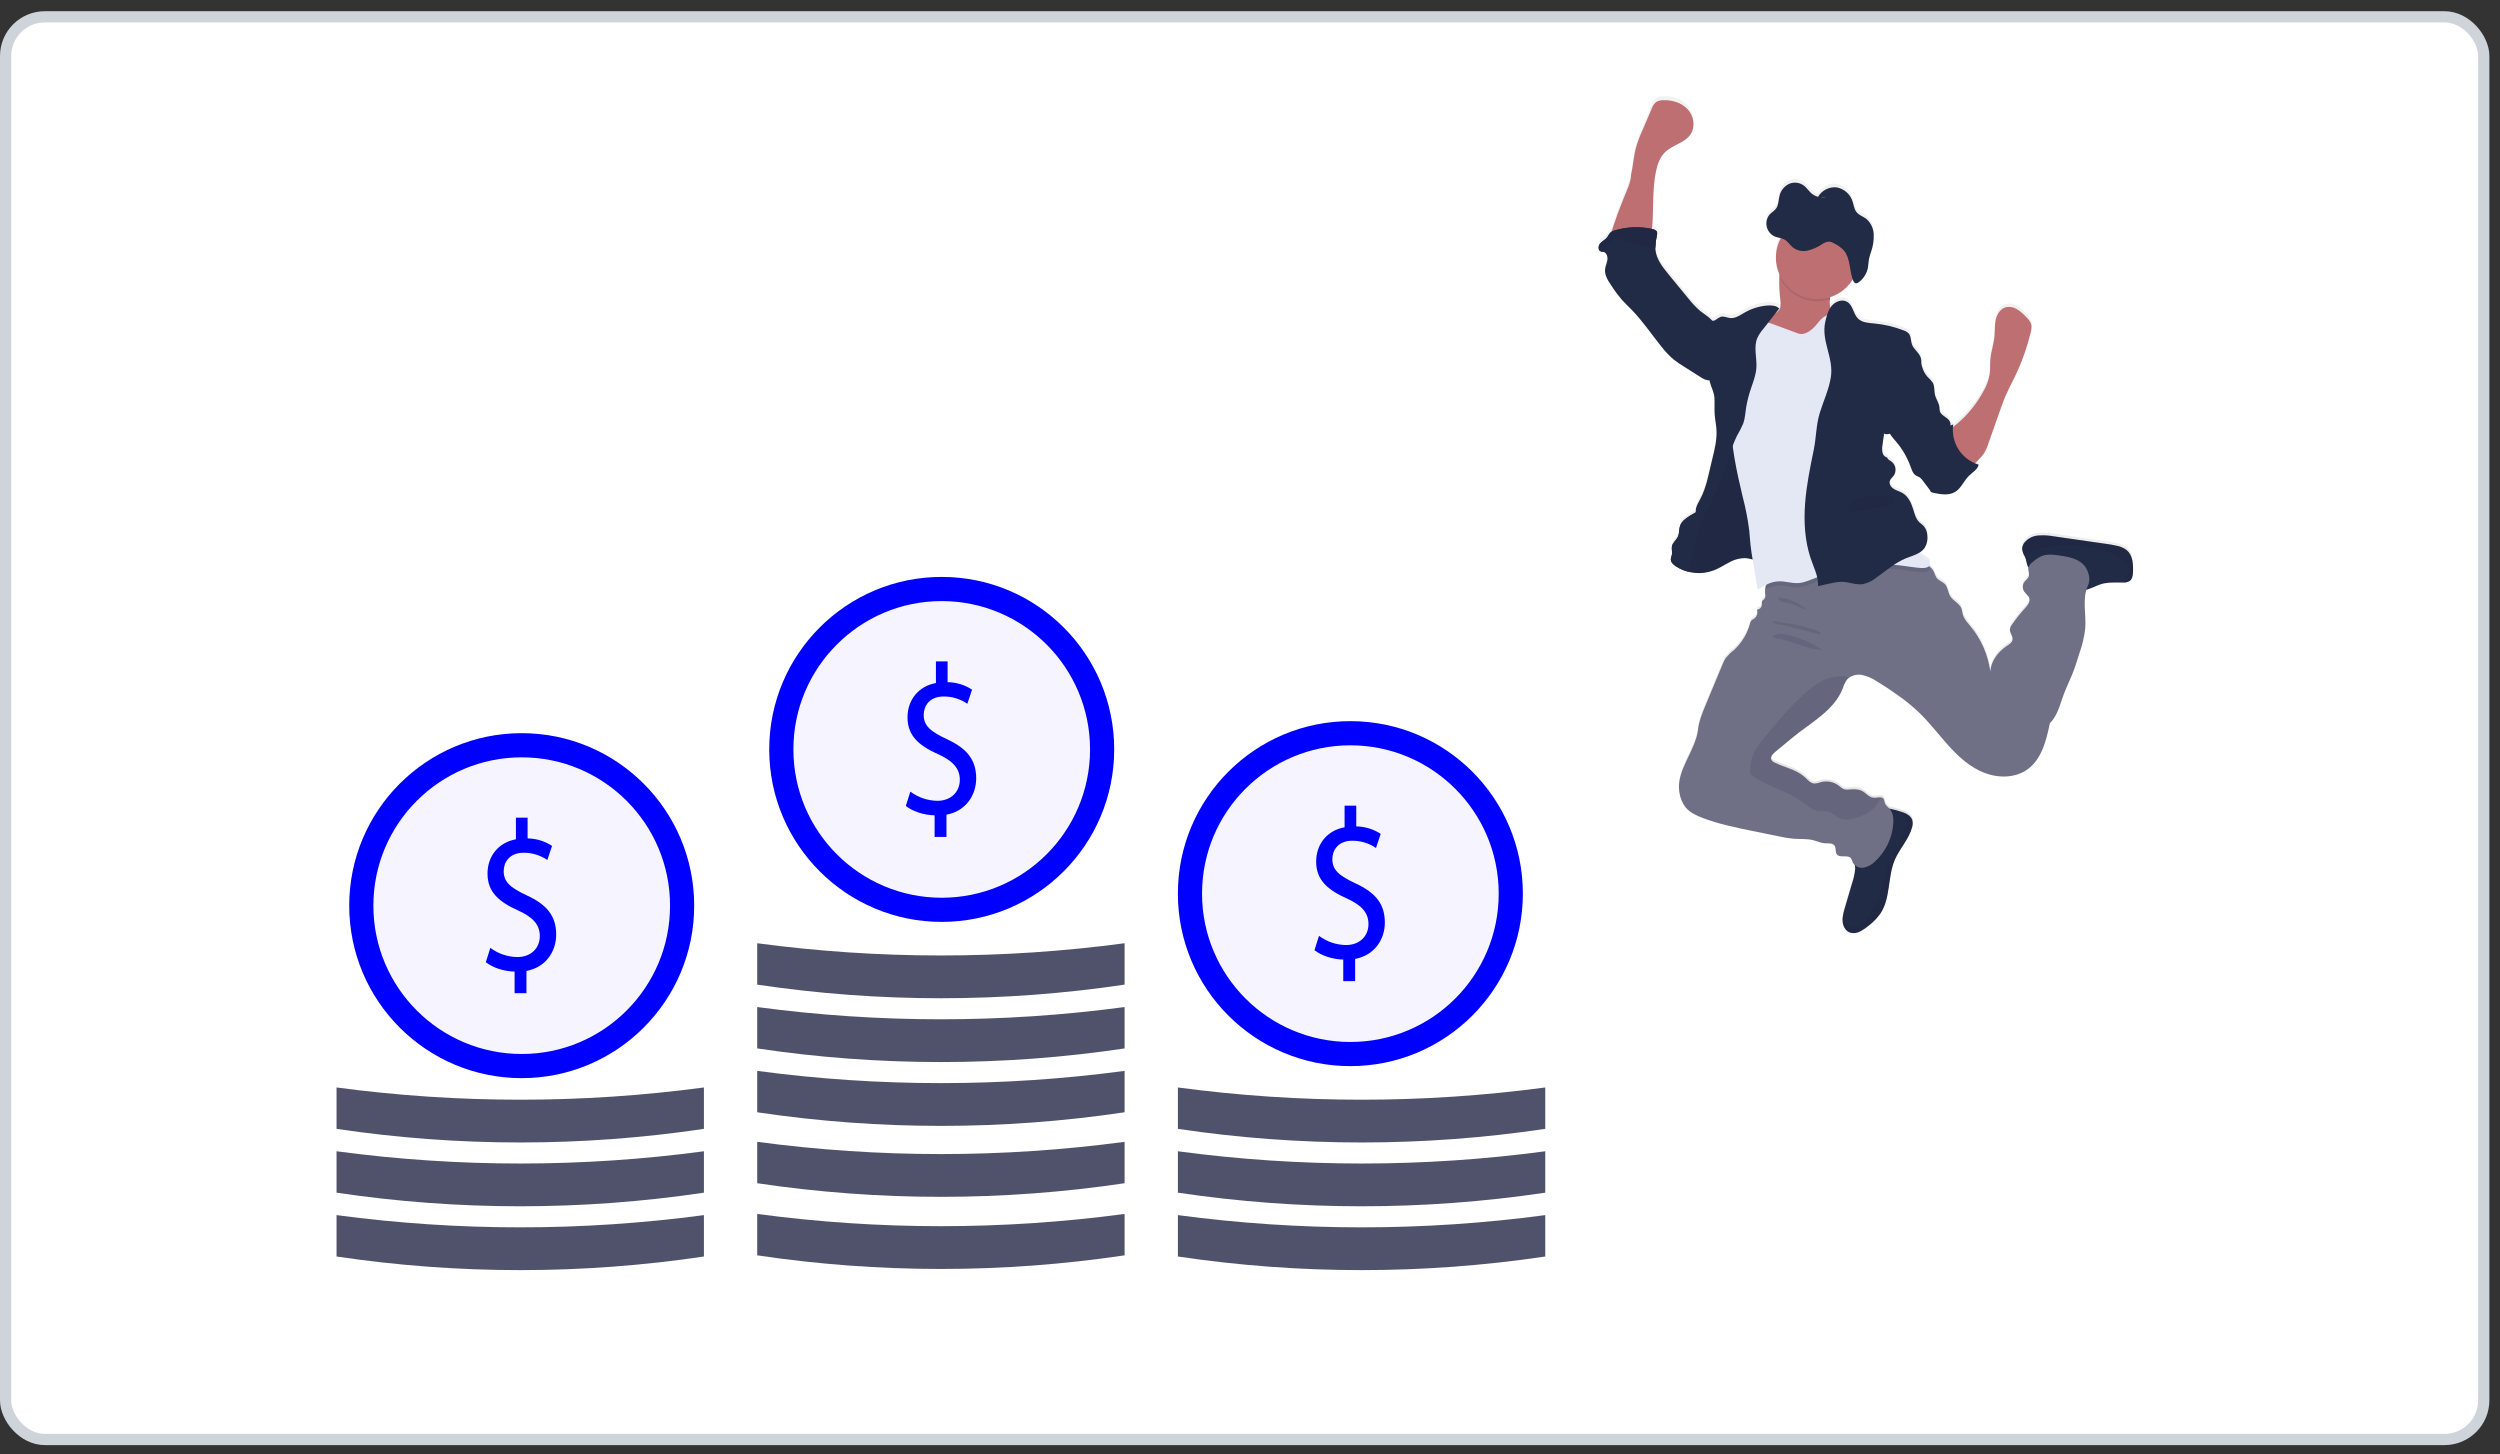 <svg width="208" height="121" viewBox="0 0 208 121" fill="none" xmlns="http://www.w3.org/2000/svg">
<rect x="0" y="0" width="208" height="121" fill="#333333" stroke="none"/>
<rect x="0.466" y="1.399" width="206.184" height="118.367" rx="3.265" fill="white"/>
<rect x="0.466" y="1.399" width="206.184" height="118.367" rx="3.265" fill="white"/>
<rect x="0.466" y="1.399" width="206.184" height="118.367" rx="3.265" stroke="#CED4DA" stroke-width="0.933"/>
<path d="M112.35 88.701C120.276 88.701 126.701 82.276 126.701 74.35C126.701 66.425 120.276 60 112.35 60C104.425 60 98 66.425 98 74.35C98 82.276 104.425 88.701 112.35 88.701Z" fill="#F6F5FF"/>
<path fill-rule="evenodd" clip-rule="evenodd" d="M126.701 74.35C126.701 82.276 120.276 88.701 112.35 88.701C104.425 88.701 98 82.276 98 74.35C98 66.425 104.425 60 112.35 60C120.276 60 126.701 66.425 126.701 74.35ZM124.692 74.351C124.692 81.167 119.167 86.692 112.351 86.692C105.535 86.692 100.01 81.167 100.01 74.351C100.01 67.535 105.535 62.01 112.351 62.01C119.167 62.01 124.692 67.535 124.692 74.351Z" fill="#0000FF"/>
<path d="M111.759 81.632V79.836C110.851 79.818 109.912 79.498 109.364 79.054L109.74 77.862C110.391 78.35 111.181 78.618 111.994 78.627C113.106 78.627 113.857 77.898 113.857 76.884C113.857 75.906 113.247 75.301 112.088 74.767C110.491 74.056 109.505 73.238 109.505 71.691C109.505 70.215 110.429 69.094 111.869 68.828V67.031H112.84V68.756C113.563 68.766 114.269 68.982 114.875 69.379L114.483 70.553C113.903 70.155 113.215 69.944 112.511 69.948C111.306 69.948 110.851 70.766 110.851 71.477C110.851 72.402 111.431 72.865 112.793 73.505C114.405 74.252 115.219 75.177 115.219 76.759C115.219 78.164 114.358 79.481 112.746 79.783V81.632H111.759Z" fill="#0000FF"/>
<path d="M176.953 45.547C176.707 45.358 176.417 45.231 176.111 45.178C175.788 45.103 175.458 45.057 175.13 45.005L170.878 44.392C170.449 44.312 170.012 44.289 169.576 44.323C169.358 44.341 169.146 44.402 168.951 44.503C168.757 44.603 168.584 44.742 168.444 44.91C168.317 45.066 168.247 45.261 168.247 45.462C168.27 45.665 168.336 45.86 168.44 46.036C168.481 46.118 168.516 46.203 168.545 46.29C168.586 46.485 168.637 46.678 168.697 46.868C168.716 46.909 168.741 46.948 168.77 46.982C168.771 46.992 168.771 47.002 168.77 47.011C168.723 47.25 168.874 47.498 168.806 47.728C168.748 47.925 168.556 48.044 168.435 48.208C168.354 48.325 168.31 48.462 168.307 48.603C168.304 48.745 168.342 48.884 168.418 49.004C168.547 49.205 168.782 49.341 168.849 49.571C168.937 49.873 168.699 50.165 168.487 50.398C168.096 50.827 167.735 51.282 167.406 51.76C167.313 51.878 167.254 52.018 167.233 52.166C167.214 52.467 167.502 52.731 167.452 53.029C167.413 53.264 167.183 53.408 166.984 53.547C166.251 54.031 165.662 54.808 165.603 55.687C165.415 54.289 164.835 52.972 163.931 51.888C163.684 51.591 163.413 51.292 163.311 50.916C163.273 50.766 163.267 50.605 163.215 50.46C163.042 50.002 162.493 49.805 162.253 49.384C162.08 49.087 162.08 48.705 161.866 48.445C161.652 48.184 161.315 48.125 161.13 47.873C161.038 47.702 160.96 47.525 160.896 47.341C160.818 47.192 160.709 47.061 160.576 46.958C160.551 46.938 160.524 46.919 160.497 46.901C160.525 46.875 160.548 46.844 160.564 46.809C160.58 46.774 160.588 46.736 160.588 46.697C160.588 46.495 160.388 46.362 160.214 46.262C159.989 46.134 159.77 45.996 159.556 45.853C159.789 45.744 159.992 45.578 160.144 45.371C160.336 45.062 160.415 44.696 160.369 44.335C160.357 44.044 160.248 43.765 160.06 43.542C159.951 43.426 159.815 43.344 159.701 43.235C159.405 42.946 159.305 42.52 159.183 42.126C159.02 41.608 158.766 41.064 158.293 40.79C158.065 40.657 157.799 40.594 157.577 40.455C157.354 40.315 157.167 40.051 157.245 39.797C157.297 39.624 157.457 39.505 157.566 39.358C157.696 39.168 157.746 38.935 157.705 38.709C157.664 38.482 157.535 38.281 157.347 38.149C157.219 38.068 157.062 37.997 157.036 37.849C156.936 37.823 156.846 37.769 156.775 37.694C156.704 37.619 156.656 37.525 156.636 37.424C156.597 37.221 156.597 37.012 156.636 36.809C156.68 36.488 156.725 36.168 156.768 35.849C156.845 35.881 156.926 35.897 157.009 35.897C157.091 35.897 157.172 35.881 157.249 35.849C157.398 36.092 157.572 36.319 157.767 36.526C158.292 37.147 158.702 37.858 158.975 38.624C159.074 38.901 159.174 39.21 159.43 39.356C159.518 39.406 159.618 39.432 159.704 39.486C159.811 39.56 159.902 39.654 159.973 39.762C160.181 40.037 160.388 40.31 160.593 40.584L160.604 40.626C160.609 40.65 160.619 40.673 160.631 40.695C160.67 40.738 160.723 40.765 160.78 40.771C161.415 40.917 162.129 41.052 162.679 40.705C163.177 40.394 163.394 39.779 163.816 39.368C164.114 39.077 164.538 38.85 164.622 38.439C164.521 38.408 164.422 38.372 164.325 38.331C164.411 38.244 164.498 38.144 164.615 38.03C164.786 37.863 164.94 37.68 165.075 37.483C165.22 37.24 165.336 36.98 165.42 36.709C165.753 35.761 166.086 34.811 166.421 33.862C166.58 33.413 166.739 32.96 166.94 32.523C167.147 32.05 167.392 31.596 167.618 31.131C168.202 29.923 168.652 28.655 168.962 27.35C169.016 27.172 169.035 26.984 169.015 26.799C168.967 26.5 168.741 26.265 168.525 26.053C168.308 25.818 168.06 25.613 167.789 25.443C167.653 25.359 167.501 25.302 167.343 25.276C167.185 25.251 167.023 25.257 166.867 25.295C166.425 25.424 166.147 25.877 166.045 26.331C165.943 26.785 165.981 27.253 165.938 27.712C165.876 28.377 165.648 29.02 165.593 29.686C165.563 30.071 165.593 30.461 165.546 30.846C165.461 31.351 165.285 31.835 165.028 32.276C164.468 33.329 163.71 34.264 162.795 35.029C162.69 35.117 162.581 35.202 162.477 35.297C162.477 35.222 162.489 35.146 162.5 35.072C162.425 35.092 162.351 35.118 162.281 35.15C162.289 35.063 162.28 34.974 162.255 34.891C162.116 34.478 161.502 34.373 161.391 33.953C161.373 33.849 161.363 33.744 161.362 33.639C161.326 33.271 161.075 32.96 160.989 32.603C160.909 32.273 160.97 31.912 160.816 31.606C160.685 31.415 160.531 31.241 160.357 31.088C160.149 30.851 160 30.569 159.92 30.265C159.898 30.18 159.877 30.092 159.853 30.007C159.879 29.816 159.857 29.621 159.79 29.439C159.633 29.049 159.227 28.799 159.081 28.403C158.967 28.096 159.017 27.712 158.801 27.474C158.686 27.36 158.546 27.276 158.392 27.227C157.601 26.919 156.772 26.723 155.928 26.645C155.454 26.602 154.933 26.578 154.594 26.244C154.199 25.858 154.18 25.162 153.717 24.863C153.31 24.599 152.733 24.794 152.417 25.165C152.369 25.22 152.326 25.277 152.286 25.338C152.228 25.107 152.216 24.866 152.249 24.63C152.249 24.571 152.261 24.511 152.267 24.457C153.046 24.202 153.71 23.678 154.139 22.979C154.139 22.979 154.139 22.979 154.139 22.989L154.159 23.043C154.209 23.169 154.289 23.29 154.406 23.304C154.484 23.303 154.56 23.275 154.62 23.226C154.724 23.154 154.821 23.07 154.907 22.977C154.951 22.929 154.992 22.879 155.031 22.827C155.111 22.719 155.179 22.604 155.235 22.482C155.321 22.299 155.379 22.104 155.408 21.903C155.439 21.703 155.442 21.497 155.477 21.297C155.509 21.142 155.551 20.989 155.603 20.84C155.62 20.789 155.637 20.739 155.653 20.689C155.668 20.639 155.691 20.572 155.708 20.517C155.816 20.161 155.874 19.793 155.881 19.422C155.881 19.36 155.881 19.297 155.881 19.235C155.875 18.993 155.82 18.755 155.72 18.534C155.621 18.313 155.478 18.114 155.301 17.949C155.004 17.705 154.61 17.603 154.392 17.274C154.251 17.053 154.22 16.768 154.137 16.509C154.047 16.199 153.873 15.92 153.633 15.704C153.393 15.488 153.097 15.344 152.779 15.288C152.397 15.246 152.013 15.351 151.705 15.583L151.681 15.602C151.51 15.733 151.365 15.895 151.253 16.079C151.025 16.016 150.816 15.897 150.645 15.733C150.472 15.573 150.339 15.371 150.165 15.215C150.002 15.066 149.802 14.963 149.586 14.918C149.369 14.872 149.145 14.885 148.936 14.956C148.72 15.043 148.528 15.179 148.375 15.354C148.222 15.529 148.113 15.738 148.057 15.963C147.962 16.319 147.979 16.728 147.78 17.025C147.627 17.256 147.374 17.37 147.198 17.581C147.089 17.714 147.014 17.873 146.981 18.042C146.96 18.137 146.95 18.233 146.951 18.33C146.951 18.374 146.951 18.417 146.962 18.458C146.962 18.458 146.962 18.472 146.962 18.479C146.968 18.526 146.978 18.573 146.991 18.619C147.04 18.794 147.128 18.956 147.248 19.092C147.362 19.223 147.505 19.325 147.665 19.392C147.73 19.418 147.797 19.439 147.865 19.456L148.07 19.503L148.143 19.52C147.895 19.986 147.757 20.502 147.741 21.029C147.724 21.557 147.828 22.081 148.046 22.561C148.046 22.61 148.034 22.658 148.029 22.706C148.001 23.386 148.031 24.067 148.119 24.742C148.143 25.01 148.157 25.305 147.993 25.517C147.918 25.601 147.834 25.676 147.742 25.74C147.836 25.619 147.931 25.5 148.027 25.381C147.784 25.136 147.399 25.105 147.053 25.129C146.385 25.179 145.736 25.377 145.154 25.709C144.767 25.932 144.37 26.227 143.928 26.175C143.667 26.146 143.41 26.003 143.156 26.072C143.013 26.13 142.88 26.209 142.76 26.307C142.666 26.374 142.552 26.41 142.436 26.407C142.165 26.074 141.745 25.847 141.42 25.576C141.051 25.247 140.713 24.885 140.41 24.494C139.851 23.818 139.293 23.141 138.744 22.459C138.281 21.886 137.806 21.266 137.725 20.532C137.717 20.459 137.713 20.386 137.713 20.313C137.724 19.964 137.768 19.617 137.844 19.277C137.865 19.195 137.865 19.109 137.844 19.026C137.792 18.854 137.594 18.79 137.423 18.752C137.445 18.619 137.461 18.482 137.469 18.353C137.566 16.868 137.461 15.359 137.775 13.905C137.894 13.345 138.089 12.779 138.492 12.373C139.122 11.736 140.177 11.582 140.661 10.827C141.065 10.199 140.904 9.309 140.396 8.755C139.889 8.201 139.106 7.975 138.362 8.002C138.153 7.995 137.947 8.05 137.77 8.161C137.604 8.308 137.48 8.496 137.411 8.707L136.67 10.508C136.455 10.977 136.274 11.46 136.128 11.955C135.92 12.711 135.874 13.509 135.71 14.272C135.71 14.86 135.332 15.592 135.124 16.132C134.893 16.74 134.643 17.341 134.434 17.961C134.382 18.116 134.2 18.577 134.088 18.997C134.046 19.022 134.006 19.051 133.971 19.085C133.881 19.201 133.799 19.322 133.726 19.449C133.568 19.657 133.313 19.767 133.14 19.968C132.968 20.168 132.931 20.536 133.171 20.636C133.22 20.652 133.27 20.663 133.322 20.669C133.353 20.671 133.384 20.676 133.415 20.684C133.674 20.757 133.776 21.083 133.738 21.352C133.7 21.622 133.565 21.87 133.543 22.14C133.496 22.616 133.776 23.06 134.045 23.461C134.324 23.895 134.632 24.31 134.967 24.703C135.211 24.975 135.485 25.221 135.73 25.483C136.665 26.443 137.407 27.566 138.246 28.609C138.548 29.002 138.892 29.362 139.27 29.683C139.518 29.876 139.777 30.054 140.046 30.216L141.489 31.131C141.653 31.251 141.838 31.339 142.035 31.389C142.099 31.397 142.164 31.397 142.229 31.389C142.237 31.432 142.244 31.473 142.254 31.517C142.367 31.969 142.614 32.38 142.641 32.841C142.669 33.302 142.627 33.773 142.66 34.24C142.691 34.67 142.786 35.103 142.81 35.526C142.859 36.341 142.659 37.146 142.465 37.944C142.173 39.111 141.997 40.303 141.429 41.361C141.27 41.653 141.084 41.95 141.084 42.283C141.084 42.323 141.084 42.364 141.094 42.404L140.835 42.551C140.759 42.594 140.683 42.637 140.614 42.682C140.286 42.896 139.935 43.133 139.801 43.502C139.692 43.801 139.742 44.143 139.611 44.433C139.604 44.446 139.597 44.459 139.59 44.471C139.452 44.741 139.177 44.941 139.115 45.236C139.068 45.462 139.158 45.703 139.115 45.927C139.115 45.927 139.115 45.927 139.115 45.936C139.076 46.048 139.045 46.164 139.022 46.281C139.02 46.319 139.023 46.358 139.032 46.395C139.065 46.526 139.137 46.643 139.239 46.732C139.302 46.791 139.369 46.845 139.441 46.892C139.515 46.941 139.591 46.986 139.669 47.027L139.714 47.051C139.78 47.086 139.846 47.118 139.913 47.15L139.958 47.169C140.035 47.203 140.115 47.234 140.194 47.262L140.25 47.279C140.312 47.3 140.376 47.319 140.44 47.334L140.483 47.348L140.522 47.357L140.695 47.393L140.759 47.405C140.835 47.418 140.913 47.428 140.992 47.436H141.061C141.12 47.436 141.177 47.445 141.234 47.447H141.315C141.375 47.447 141.434 47.447 141.488 47.447H141.55C141.631 47.447 141.712 47.434 141.793 47.424H141.819C141.892 47.414 141.964 47.402 142.037 47.386L142.092 47.374C142.159 47.358 142.227 47.343 142.294 47.322L142.33 47.312C142.412 47.288 142.493 47.262 142.572 47.231C142.847 47.118 143.114 46.986 143.37 46.835C143.543 46.74 143.715 46.644 143.888 46.556C144.016 46.491 144.148 46.433 144.282 46.383C144.608 46.243 144.964 46.184 145.318 46.21C145.493 46.234 145.666 46.269 145.836 46.316C145.836 46.334 145.836 46.353 145.836 46.373C145.976 47.201 146.115 48.03 146.252 48.859C146.478 48.696 146.717 48.553 146.967 48.429C146.92 48.554 146.89 48.685 146.875 48.818C146.865 48.92 146.865 49.024 146.875 49.127C146.891 49.291 146.926 49.472 146.827 49.602C146.767 49.681 146.654 49.726 146.622 49.816C146.598 49.908 146.592 50.003 146.604 50.097C146.597 50.205 146.552 50.306 146.476 50.383C146.401 50.459 146.301 50.506 146.193 50.515C146.243 50.654 146.244 50.806 146.197 50.946C146.149 51.085 146.056 51.205 145.933 51.285C145.86 51.32 145.793 51.364 145.732 51.417C145.673 51.493 145.634 51.582 145.617 51.677C145.388 52.532 144.919 53.304 144.264 53.9C144.019 54.093 143.795 54.312 143.596 54.553C143.473 54.739 143.372 54.939 143.294 55.148C142.834 56.274 142.366 57.401 141.892 58.528C141.629 59.158 141.374 59.799 141.291 60.477C141.084 62.339 139.426 63.917 139.737 65.765C139.8 66.226 139.986 66.662 140.275 67.027C140.621 67.443 141.139 67.682 141.657 67.875C142.988 68.393 144.392 68.676 145.791 68.961L147.988 69.412C148.419 69.511 148.856 69.58 149.296 69.619C149.827 69.655 150.371 69.605 150.887 69.74C151.206 69.823 151.512 69.977 151.842 69.994C152.125 70.009 152.474 69.949 152.641 70.18C152.809 70.412 152.679 70.717 152.838 70.923C153.094 71.249 153.717 70.923 153.995 71.23C154.071 71.348 154.129 71.477 154.168 71.612C154.21 71.695 154.269 71.769 154.341 71.829C154.357 71.927 154.364 72.026 154.361 72.125C154.325 72.526 154.242 72.921 154.113 73.302C153.905 74.004 153.699 74.705 153.493 75.407C153.414 75.656 153.356 75.91 153.32 76.167C153.307 76.292 153.307 76.419 153.32 76.544C153.356 76.925 153.576 77.319 153.94 77.443C154.223 77.518 154.523 77.481 154.779 77.34C155.026 77.211 155.258 77.054 155.47 76.874C155.852 76.584 156.188 76.238 156.466 75.848C157.33 74.556 157.05 72.809 157.656 71.38C158.058 70.427 158.842 69.654 159.103 68.649C159.164 68.457 159.171 68.253 159.124 68.058C159.015 67.713 158.647 67.516 158.304 67.391H158.288C158.006 67.291 157.717 67.209 157.425 67.145C157.352 67.129 157.278 67.117 157.204 67.105C157.039 66.971 156.909 66.801 156.822 66.608C156.808 66.505 156.781 66.404 156.741 66.309C156.713 66.268 156.676 66.234 156.633 66.21C156.59 66.186 156.542 66.172 156.492 66.171C156.319 66.153 156.088 66.216 155.9 66.202C155.515 66.174 155.259 65.796 154.914 65.621C154.568 65.447 154.194 65.49 153.826 65.516C153.694 65.534 153.561 65.526 153.432 65.492C153.279 65.421 153.139 65.325 153.018 65.207C152.805 65.042 152.557 64.928 152.293 64.875C152.029 64.822 151.756 64.831 151.496 64.901C151.331 64.968 151.156 65.008 150.978 65.019C150.642 65 150.403 64.699 150.155 64.471C149.474 63.848 148.506 63.684 147.68 63.275C147.554 63.228 147.448 63.137 147.383 63.019C147.288 62.784 147.502 62.55 147.696 62.389L149.115 61.209C150.669 59.918 152.612 58.946 153.334 57.051C153.409 56.797 153.526 56.557 153.679 56.342C153.735 56.276 153.8 56.218 153.871 56.169C154.185 55.965 154.565 55.891 154.933 55.962C155.381 56.062 155.805 56.247 156.183 56.507C156.801 56.881 157.403 57.284 157.988 57.716C158.567 58.13 159.118 58.582 159.637 59.07C160.543 59.933 161.298 60.957 162.142 61.888C162.987 62.819 163.952 63.688 165.125 64.133C166.297 64.579 167.715 64.559 168.722 63.812C169.884 62.948 170.257 61.405 170.55 59.989C171.198 59.364 171.393 58.412 171.709 57.571C171.908 57.037 172.161 56.535 172.376 56.003C172.631 55.378 172.831 54.732 173.032 54.088C173.259 53.441 173.413 52.771 173.491 52.09C173.574 51.014 173.286 49.869 173.588 48.859C173.987 48.771 174.349 48.547 174.741 48.415C175.325 48.224 175.95 48.255 176.568 48.258H176.608C176.821 48.281 177.035 48.23 177.216 48.115C177.423 47.942 177.456 47.647 177.466 47.379C177.49 46.718 177.449 45.975 176.953 45.547ZM151.933 16.091C151.791 16.126 151.643 16.137 151.496 16.122L151.933 16.091Z" fill="url(#paint0_linear_2107:6938)"/>
<path d="M152.614 27.015C152.405 27.193 152.16 27.323 151.896 27.397L150.672 27.835C150.007 28.074 149.312 28.314 148.611 28.227C148.219 28.179 146.539 27.932 146.285 27.627C145.899 27.153 147.254 26.457 147.717 26.059C147.822 25.983 147.919 25.898 148.007 25.803C148.18 25.592 148.157 25.297 148.133 25.031C148.045 24.357 148.015 23.677 148.043 22.999C148.057 22.837 148.08 22.676 148.112 22.517C148.285 21.723 149.024 22.013 149.608 22.223C150.31 22.451 150.99 22.746 151.637 23.102C151.834 23.204 152.005 23.349 152.138 23.527C152.393 23.914 152.291 24.422 152.25 24.909C152.214 25.287 152.215 25.649 152.452 25.924C152.571 26.029 152.68 26.144 152.778 26.269C152.834 26.395 152.847 26.535 152.818 26.669C152.788 26.803 152.717 26.924 152.614 27.015Z" fill="#BE6F72"/>
<path d="M135.702 14.57C135.874 13.805 135.912 13.016 136.12 12.258C136.266 11.765 136.447 11.283 136.662 10.816L137.423 9.039C137.493 8.829 137.617 8.642 137.783 8.495C137.96 8.385 138.166 8.33 138.375 8.336C139.119 8.309 139.901 8.54 140.409 9.087C140.917 9.635 141.077 10.521 140.673 11.148C140.19 11.902 139.135 12.054 138.504 12.69C138.102 13.095 137.907 13.66 137.788 14.218C137.473 15.668 137.579 17.172 137.482 18.654C137.451 19.115 137.361 19.642 136.964 19.88C136.724 19.998 136.457 20.049 136.19 20.03L135.058 20.049C134.868 20.049 134.179 20.169 134.053 20.025C133.832 19.775 134.336 18.528 134.427 18.25C134.631 17.634 134.881 17.032 135.118 16.426C135.324 15.886 135.702 15.155 135.702 14.57Z" fill="#BE6F72"/>
<path d="M159.092 68.82C158.831 69.818 158.047 70.595 157.645 71.547C157.039 72.971 157.311 74.714 156.455 76.002C156.177 76.393 155.841 76.74 155.458 77.029C155.246 77.21 155.015 77.365 154.768 77.494C154.512 77.635 154.211 77.672 153.928 77.597C153.564 77.473 153.345 77.079 153.309 76.7C153.296 76.575 153.296 76.449 153.309 76.325C153.345 76.068 153.403 75.814 153.481 75.567C153.688 74.868 153.895 74.168 154.101 73.467C154.23 73.087 154.314 72.692 154.35 72.293C154.372 71.857 154.096 71.291 154.213 70.885C154.267 70.702 154.467 70.54 154.559 70.386C154.689 70.165 154.789 69.927 154.856 69.68C154.997 69.198 155.094 68.683 155.391 68.278C155.585 68.037 155.812 67.825 156.065 67.647C156.251 67.484 156.47 67.361 156.707 67.287C156.937 67.246 157.173 67.257 157.398 67.319C157.691 67.382 157.979 67.464 158.261 67.564H158.277C158.622 67.689 158.988 67.88 159.097 68.229C159.15 68.423 159.148 68.627 159.092 68.82Z" fill="#222B45"/>
<path d="M177.465 47.59C177.455 47.857 177.422 48.156 177.215 48.324C177.034 48.439 176.82 48.49 176.607 48.467H176.56C175.944 48.467 175.317 48.432 174.733 48.624C174.29 48.771 173.882 49.04 173.419 49.094C172.782 49.166 172.183 48.817 171.618 48.514C171.086 48.227 170.541 47.968 169.983 47.736C169.617 47.586 168.869 47.489 168.693 47.089C168.633 46.899 168.582 46.707 168.541 46.512C168.512 46.425 168.477 46.34 168.436 46.258C168.332 46.083 168.266 45.889 168.242 45.687C168.243 45.485 168.312 45.291 168.439 45.134C168.58 44.967 168.752 44.83 168.946 44.73C169.141 44.63 169.353 44.57 169.57 44.552C170.005 44.518 170.443 44.542 170.872 44.621L175.124 45.233C175.452 45.279 175.782 45.326 176.104 45.405C176.411 45.458 176.7 45.585 176.947 45.775C177.45 46.196 177.491 46.937 177.465 47.59Z" fill="#222B45"/>
<path d="M173.728 48.696C173.21 49.788 173.583 51.082 173.49 52.291C173.411 52.97 173.257 53.639 173.03 54.283C172.83 54.926 172.63 55.57 172.374 56.193C172.16 56.711 171.906 57.23 171.708 57.758C171.392 58.601 171.19 59.549 170.549 60.175C170.255 61.588 169.882 63.132 168.72 63.988C167.71 64.734 166.303 64.76 165.123 64.309C163.944 63.859 162.985 62.995 162.141 62.065C161.296 61.134 160.542 60.12 159.635 59.253C159.116 58.766 158.564 58.314 157.983 57.901C157.398 57.476 156.796 57.077 156.178 56.703C155.8 56.444 155.375 56.259 154.928 56.159C154.56 56.088 154.18 56.163 153.866 56.366C153.795 56.415 153.73 56.473 153.674 56.539C153.521 56.754 153.404 56.993 153.329 57.247C152.604 59.136 150.657 60.106 149.103 61.395L147.684 62.571C147.49 62.731 147.276 62.966 147.371 63.199C147.437 63.317 147.542 63.408 147.668 63.455C148.494 63.862 149.462 64.026 150.143 64.648C150.392 64.876 150.63 65.176 150.967 65.194C151.144 65.183 151.319 65.144 151.485 65.078C151.744 65.008 152.017 64.999 152.281 65.051C152.545 65.104 152.793 65.217 153.006 65.382C153.127 65.5 153.267 65.596 153.42 65.667C153.549 65.701 153.683 65.709 153.814 65.691C154.182 65.665 154.572 65.632 154.902 65.796C155.232 65.96 155.503 66.347 155.888 66.375C156.076 66.389 156.301 66.326 156.48 66.344C156.53 66.345 156.578 66.359 156.621 66.383C156.665 66.407 156.702 66.441 156.729 66.482C156.769 66.577 156.797 66.677 156.81 66.779C156.881 67.022 157.119 67.171 157.275 67.371C157.513 67.678 157.548 68.096 157.523 68.485C157.445 69.7 156.904 70.838 156.011 71.666C155.757 71.925 155.434 72.105 155.08 72.184C154.903 72.221 154.718 72.201 154.553 72.128C154.387 72.055 154.249 71.931 154.158 71.775C154.119 71.64 154.061 71.512 153.985 71.395C153.707 71.089 153.084 71.414 152.828 71.087C152.669 70.883 152.783 70.557 152.631 70.347C152.479 70.136 152.113 70.174 151.832 70.162C151.502 70.144 151.196 69.989 150.877 69.908C150.359 69.773 149.816 69.823 149.286 69.787C148.846 69.748 148.408 69.679 147.977 69.58L145.781 69.131C144.382 68.846 142.978 68.558 141.647 68.048C141.137 67.855 140.625 67.616 140.265 67.202C139.976 66.838 139.79 66.402 139.727 65.941C139.414 64.099 141.072 62.524 141.281 60.668C141.355 59.991 141.626 59.352 141.882 58.723C142.35 57.6 142.818 56.475 143.284 55.351C143.359 55.141 143.458 54.941 143.577 54.753C143.776 54.513 144 54.294 144.246 54.102C144.9 53.508 145.37 52.739 145.598 51.885C145.615 51.79 145.654 51.7 145.714 51.624C145.775 51.573 145.842 51.529 145.914 51.495C146.037 51.414 146.13 51.295 146.177 51.156C146.225 51.016 146.224 50.865 146.175 50.726C146.282 50.717 146.382 50.67 146.458 50.594C146.533 50.517 146.578 50.416 146.586 50.308C146.573 50.215 146.579 50.12 146.603 50.029C146.644 49.939 146.748 49.894 146.808 49.814C146.907 49.685 146.872 49.504 146.857 49.341C146.846 49.239 146.846 49.135 146.857 49.032C146.894 48.666 147.058 48.325 147.319 48.067C147.732 47.661 148.319 47.766 148.889 47.67C149.458 47.547 150.013 47.37 150.547 47.14C152.045 46.549 153.623 46.184 155.228 46.057C156.842 45.93 158.462 46.188 159.956 46.81C160.174 46.898 160.379 47.014 160.566 47.155C160.699 47.258 160.808 47.388 160.885 47.537C160.949 47.72 161.028 47.897 161.12 48.067C161.305 48.319 161.654 48.4 161.856 48.639C162.058 48.877 162.075 49.279 162.243 49.574C162.483 49.996 163.039 50.191 163.205 50.648C163.256 50.794 163.263 50.952 163.301 51.103C163.395 51.479 163.674 51.776 163.921 52.073C164.827 53.156 165.406 54.473 165.593 55.872C165.648 54.997 166.237 54.221 166.974 53.738C167.173 53.608 167.403 53.465 167.442 53.23C167.492 52.933 167.204 52.669 167.223 52.367C167.244 52.219 167.304 52.08 167.396 51.963C167.725 51.486 168.086 51.032 168.477 50.604C168.689 50.37 168.927 50.086 168.839 49.778C168.772 49.548 168.537 49.414 168.408 49.214C168.332 49.094 168.293 48.955 168.296 48.814C168.299 48.672 168.344 48.535 168.425 48.419C168.546 48.255 168.737 48.136 168.796 47.941C168.863 47.711 168.713 47.462 168.76 47.226C168.823 47.036 168.948 46.874 169.116 46.765C169.345 46.556 169.605 46.385 169.887 46.257C170.343 46.084 170.851 46.148 171.335 46.216C172.143 46.328 173.049 46.501 173.505 47.178C173.797 47.601 173.946 48.243 173.728 48.696Z" fill="#6F7086"/>
<path opacity="0.1" d="M177.466 47.59C177.455 47.857 177.422 48.156 177.215 48.324C177.035 48.439 176.82 48.49 176.607 48.467H176.561C176.631 48.108 177.068 47.902 177.144 47.538C177.157 47.426 177.147 47.312 177.114 47.205C177.082 47.097 177.027 46.997 176.954 46.911C176.585 46.412 175.991 46.136 175.4 45.934C173.732 45.362 171.944 45.228 170.209 45.545C169.738 45.622 169.279 45.763 168.845 45.965C168.702 46.055 168.563 46.153 168.431 46.258C168.327 46.083 168.261 45.889 168.237 45.687C168.238 45.485 168.307 45.291 168.434 45.134C168.575 44.967 168.747 44.83 168.942 44.73C169.136 44.63 169.348 44.57 169.565 44.552C170 44.518 170.438 44.542 170.867 44.621L175.119 45.233C175.447 45.279 175.777 45.326 176.1 45.405C176.406 45.458 176.695 45.585 176.942 45.775C177.45 46.196 177.491 46.937 177.466 47.59Z" fill="#101336"/>
<path opacity="0.1" d="M159.092 68.82C158.831 69.819 158.047 70.596 157.645 71.547C157.039 72.972 157.311 74.714 156.455 76.002C156.177 76.394 155.841 76.74 155.458 77.03C155.246 77.21 155.015 77.366 154.768 77.494C154.512 77.636 154.211 77.673 153.928 77.598C153.564 77.474 153.345 77.08 153.309 76.7C153.296 76.576 153.296 76.45 153.309 76.325L153.319 76.353C153.469 76.716 153.714 77.096 154.101 77.159C154.246 77.17 154.392 77.15 154.529 77.102C154.667 77.053 154.792 76.977 154.899 76.878C155.469 76.42 155.8 75.738 156.116 75.08C156.364 74.606 156.559 74.106 156.7 73.59C156.769 73.296 156.802 72.996 156.873 72.703C157.201 71.276 158.318 70.112 158.565 68.667C158.585 68.567 158.59 68.466 158.579 68.365C158.546 68.233 158.496 68.107 158.43 67.988C158.37 67.855 158.326 67.714 158.299 67.57C158.644 67.695 159.011 67.886 159.119 68.235C159.164 68.429 159.154 68.632 159.092 68.82Z" fill="#101336"/>
<path opacity="0.1" d="M156.484 66.344C156.324 66.762 156.055 67.129 155.705 67.408C155.213 67.782 154.638 68.031 154.028 68.133C153.744 68.206 153.447 68.202 153.165 68.123C152.781 67.99 152.505 67.631 152.113 67.527C151.833 67.451 151.533 67.519 151.25 67.477C150.74 67.406 150.345 67.018 149.934 66.707C148.675 65.761 147.022 65.455 145.764 64.509C145.707 64.474 145.661 64.426 145.629 64.369C145.605 64.307 145.596 64.24 145.603 64.174C145.608 63.6 145.737 63.033 145.981 62.514C146.181 62.152 146.42 61.812 146.693 61.501C147.82 60.119 148.953 58.727 150.303 57.562C150.87 57.073 151.488 56.617 152.203 56.396C152.6 56.273 153.384 56.158 153.868 56.365C153.796 56.414 153.732 56.472 153.676 56.538C153.522 56.753 153.405 56.992 153.331 57.246C152.604 59.136 150.657 60.107 149.103 61.395L147.684 62.571C147.49 62.732 147.276 62.967 147.371 63.2C147.437 63.318 147.542 63.408 147.668 63.455C148.494 63.863 149.462 64.027 150.143 64.648C150.391 64.876 150.63 65.177 150.967 65.194C151.144 65.184 151.319 65.145 151.485 65.079C151.744 65.008 152.017 64.999 152.281 65.052C152.545 65.105 152.793 65.218 153.006 65.382C153.127 65.5 153.267 65.597 153.42 65.667C153.549 65.701 153.683 65.71 153.814 65.692C154.182 65.666 154.572 65.633 154.902 65.797C155.232 65.961 155.503 66.348 155.888 66.375C156.08 66.389 156.304 66.323 156.484 66.344Z" fill="#101336"/>
<path d="M140.602 42.908C140.274 43.119 139.925 43.357 139.791 43.723C139.68 44.022 139.732 44.364 139.599 44.654C139.466 44.944 139.167 45.146 139.102 45.457C139.055 45.683 139.147 45.921 139.102 46.147C139.063 46.265 139.031 46.385 139.007 46.507C138.99 46.764 139.211 46.973 139.426 47.116C139.886 47.415 140.409 47.602 140.954 47.662C141.499 47.722 142.051 47.653 142.564 47.462C143.025 47.289 143.441 47.007 143.883 46.786C144.315 46.538 144.808 46.418 145.305 46.441C145.589 46.472 145.862 46.576 146.147 46.614C146.288 46.642 146.433 46.635 146.571 46.594C146.708 46.553 146.834 46.479 146.936 46.379C147.024 46.257 147.083 46.117 147.109 45.97C147.349 45.022 147.24 44.017 147.012 43.063C146.784 42.11 146.439 41.193 146.196 40.245C146.023 39.542 145.89 38.822 145.602 38.157C145.313 37.493 144.828 36.874 144.149 36.62C144.096 36.594 144.035 36.586 143.977 36.598C143.933 36.616 143.895 36.645 143.864 36.681C143.328 37.25 142.923 37.93 142.68 38.674C142.409 39.501 142.334 40.378 142.086 41.209C141.979 41.554 141.841 42.017 141.568 42.281C141.295 42.545 140.912 42.709 140.602 42.908Z" fill="#222B45"/>
<path opacity="0.1" d="M147.114 45.963C147.085 46.111 147.023 46.251 146.932 46.372C146.83 46.473 146.705 46.547 146.567 46.587C146.429 46.628 146.284 46.634 146.143 46.605C145.86 46.571 145.587 46.466 145.302 46.433C144.805 46.41 144.312 46.53 143.881 46.778C143.439 46.999 143.018 47.274 142.56 47.452C141.891 47.706 141.159 47.747 140.465 47.571C140.097 47.478 139.747 47.324 139.429 47.115C139.212 46.973 138.992 46.77 139.01 46.505C139.034 46.384 139.066 46.265 139.105 46.148C139.15 45.922 139.06 45.683 139.105 45.457C139.17 45.146 139.471 44.939 139.602 44.652C139.733 44.366 139.683 44.022 139.792 43.723C139.927 43.356 140.277 43.119 140.605 42.907C140.933 42.694 141.324 42.532 141.586 42.275C141.62 42.234 141.651 42.192 141.678 42.147C141.867 41.855 142.006 41.533 142.089 41.195C142.343 40.363 142.412 39.487 142.681 38.659C142.925 37.916 143.33 37.236 143.867 36.667C143.896 36.63 143.934 36.602 143.978 36.585C144.036 36.573 144.097 36.58 144.151 36.605C144.827 36.861 145.313 37.479 145.603 38.144C145.893 38.809 146.016 39.525 146.197 40.23C146.439 41.178 146.786 42.098 147.014 43.05C147.242 44.001 147.354 45.013 147.114 45.963Z" fill="#101336"/>
<path opacity="0.1" d="M152.25 24.903C151.438 25.161 150.559 25.11 149.782 24.759C149.006 24.409 148.386 23.783 148.043 23.003C148.056 22.842 148.079 22.681 148.112 22.522C148.285 21.727 149.024 22.017 149.607 22.228C150.31 22.456 150.989 22.751 151.637 23.107C151.834 23.209 152.005 23.354 152.137 23.532C152.393 23.913 152.291 24.421 152.25 24.903Z" fill="#101336"/>
<path d="M151.208 24.892C153.115 24.892 154.661 23.346 154.661 21.438C154.661 19.531 153.115 17.984 151.208 17.984C149.3 17.984 147.754 19.531 147.754 21.438C147.754 23.346 149.3 24.892 151.208 24.892Z" fill="#BE6F72"/>
<path opacity="0.1" d="M160.578 47.248C160.578 47.535 160.19 47.626 159.901 47.61C158.865 47.55 157.851 47.265 156.826 47.351C155.529 47.469 154.337 48.185 153.037 48.251C152.536 48.277 152.027 48.203 151.533 48.294C150.894 48.413 150.324 48.802 149.673 48.857C149.108 48.906 148.551 48.693 147.986 48.716C147.591 48.739 147.206 48.849 146.858 49.037C146.896 48.671 147.06 48.33 147.321 48.072C147.734 47.666 148.321 47.771 148.891 47.674C149.459 47.552 150.014 47.374 150.549 47.144C152.047 46.554 153.625 46.189 155.23 46.062C156.843 45.933 158.462 46.19 159.956 46.809C160.174 46.897 160.379 47.013 160.566 47.155C160.575 47.185 160.58 47.216 160.578 47.248Z" fill="#101336"/>
<path d="M149.61 27.746L148.211 27.227L147.62 27.01C147.38 26.909 147.127 26.842 146.868 26.81C146.191 26.758 145.553 27.209 145.193 27.784C144.832 28.359 144.695 29.044 144.58 29.712C144.421 30.627 144.286 31.544 144.175 32.465C144.056 33.297 143.996 34.136 143.994 34.976C144.034 37.114 144.486 39.222 144.984 41.303C145.227 42.225 145.411 43.163 145.534 44.109C145.576 44.499 145.595 44.891 145.636 45.283C145.681 45.724 145.754 46.159 145.826 46.596L146.242 49.077C146.761 48.709 147.349 48.386 147.987 48.367C148.551 48.347 149.111 48.557 149.674 48.509C150.321 48.456 150.895 48.067 151.534 47.948C152.027 47.856 152.537 47.929 153.039 47.905C154.338 47.839 155.531 47.121 156.826 47.005C157.854 46.912 158.874 47.202 159.903 47.262C160.19 47.279 160.579 47.188 160.579 46.9C160.579 46.699 160.378 46.566 160.204 46.466C159.382 45.971 158.599 45.413 157.864 44.796C157.184 44.258 156.493 43.705 156.025 42.976C154.897 41.224 155.284 38.852 154.322 37.003C153.54 35.501 154.322 33.532 154.322 31.838C154.322 30.994 154.322 30.139 154.124 29.319C154 28.86 153.845 28.41 153.661 27.972L152.989 26.271C152.975 26.221 152.948 26.176 152.91 26.141C152.865 26.11 152.811 26.094 152.756 26.095C152.353 26.07 151.955 26.198 151.641 26.452C151.325 26.709 151.123 27.079 150.812 27.347C150.472 27.642 150.033 27.901 149.61 27.746Z" fill="#E3E8F4"/>
<path d="M151.866 26.764C151.977 26.291 152.096 25.799 152.412 25.429C152.728 25.06 153.305 24.864 153.712 25.129C154.175 25.429 154.194 26.123 154.59 26.51C154.935 26.842 155.453 26.868 155.923 26.911C156.767 26.988 157.597 27.183 158.387 27.491C158.541 27.539 158.681 27.623 158.796 27.736C159.012 27.981 158.969 28.358 159.076 28.663C159.223 29.057 159.629 29.308 159.786 29.7C159.958 30.135 159.786 30.622 159.641 31.069C159.38 31.872 159.216 32.706 158.962 33.513C158.708 34.319 158.347 35.113 157.753 35.721C157.491 35.99 157.1 36.239 156.755 36.079L156.622 37.037C156.583 37.239 156.583 37.447 156.622 37.65C156.642 37.751 156.69 37.845 156.761 37.92C156.832 37.995 156.923 38.049 157.023 38.075C157.049 38.223 157.206 38.294 157.334 38.375C157.428 38.44 157.509 38.522 157.571 38.618C157.633 38.714 157.675 38.821 157.696 38.934C157.716 39.046 157.714 39.162 157.69 39.273C157.665 39.385 157.619 39.49 157.553 39.584C157.444 39.731 157.284 39.846 157.232 40.021C157.154 40.273 157.339 40.539 157.563 40.677C157.788 40.815 158.052 40.879 158.28 41.012C158.753 41.285 159.007 41.822 159.169 42.343C159.29 42.737 159.39 43.164 159.687 43.45C159.801 43.559 159.938 43.642 160.046 43.756C160.235 43.978 160.344 44.257 160.356 44.549C160.403 44.91 160.324 45.276 160.131 45.585C159.786 46.079 159.142 46.225 158.577 46.448C157.66 46.825 156.905 47.498 156.097 48.071C155.768 48.337 155.38 48.519 154.966 48.603C154.407 48.678 153.856 48.431 153.293 48.408C152.956 48.411 152.621 48.455 152.295 48.539L151.259 48.764C151.314 47.961 150.872 47.156 150.625 46.391C150.159 44.951 150.072 43.411 150.183 41.901C150.293 40.392 150.601 38.904 150.905 37.422C151.117 36.386 151.096 35.303 151.423 34.297C151.728 33.328 152.165 32.397 152.326 31.389C152.588 29.757 151.497 28.373 151.866 26.764Z" fill="#222B45"/>
<path d="M159.722 29.958C159.817 30.134 159.884 30.323 159.921 30.519C160.001 30.823 160.15 31.105 160.358 31.341C160.531 31.494 160.686 31.669 160.817 31.859C160.976 32.16 160.915 32.526 160.99 32.854C161.076 33.211 161.326 33.522 161.363 33.89C161.364 33.995 161.374 34.101 161.392 34.204C161.504 34.622 162.119 34.722 162.255 35.14C162.347 35.411 162.19 35.707 162.219 35.992C162.241 36.08 162.246 36.171 162.235 36.261C162.196 36.363 162.127 36.451 162.038 36.513C161.466 37.059 161.071 37.763 160.902 38.535C160.735 39.303 160.648 40.086 160.641 40.872L159.966 39.979C159.894 39.871 159.803 39.777 159.696 39.703C159.61 39.651 159.51 39.625 159.422 39.573C159.166 39.428 159.066 39.121 158.968 38.844C158.694 38.08 158.285 37.37 157.759 36.751C157.484 36.428 157.165 36.104 157.104 35.684C157.086 35.492 157.097 35.297 157.135 35.108C157.308 33.976 157.493 32.818 158.044 31.814C158.301 31.345 158.634 30.92 158.881 30.443C159.047 30.127 159.28 29.305 159.722 29.958Z" fill="#222B45"/>
<path d="M142.687 31.044C142.69 31.189 142.653 31.332 142.58 31.458C142.514 31.535 142.428 31.591 142.331 31.622C142.235 31.652 142.132 31.655 142.034 31.631C141.838 31.581 141.652 31.494 141.488 31.375C141.007 31.071 140.526 30.767 140.045 30.462C139.776 30.3 139.517 30.122 139.269 29.93C138.891 29.61 138.547 29.25 138.245 28.857C137.406 27.821 136.664 26.697 135.729 25.749C135.476 25.49 135.211 25.241 134.966 24.97C134.631 24.578 134.323 24.164 134.044 23.73C133.775 23.331 133.495 22.889 133.542 22.413C133.569 22.143 133.699 21.895 133.737 21.627C133.775 21.359 133.673 21.033 133.414 20.96C133.383 20.953 133.352 20.948 133.321 20.945C133.269 20.94 133.219 20.929 133.17 20.912C132.93 20.812 132.967 20.441 133.139 20.246C133.312 20.05 133.567 19.942 133.725 19.728C133.798 19.601 133.88 19.479 133.97 19.363C134.085 19.264 134.224 19.195 134.372 19.161C135.368 18.868 136.422 18.828 137.437 19.046C137.61 19.084 137.807 19.153 137.859 19.32C137.879 19.402 137.879 19.487 137.859 19.569C137.783 19.909 137.739 20.256 137.727 20.605C137.727 20.677 137.731 20.75 137.74 20.822C137.821 21.555 138.296 22.174 138.758 22.746C139.307 23.427 139.865 24.102 140.425 24.775C140.727 25.165 141.066 25.527 141.435 25.854C141.78 26.141 142.228 26.372 142.497 26.74C142.716 27.037 142.645 27.443 142.67 27.8C142.75 28.88 142.756 29.963 142.687 31.044Z" fill="#222B45"/>
<path d="M164.618 38.248C164.789 38.082 164.943 37.9 165.078 37.704C165.223 37.461 165.339 37.202 165.423 36.932L166.425 34.091C166.583 33.642 166.742 33.192 166.943 32.755C167.15 32.283 167.395 31.829 167.621 31.373C168.203 30.174 168.653 28.914 168.963 27.617C169.018 27.439 169.036 27.252 169.017 27.067C168.968 26.768 168.742 26.535 168.526 26.322C168.309 26.088 168.062 25.884 167.791 25.715C167.654 25.63 167.503 25.573 167.344 25.548C167.186 25.522 167.024 25.528 166.868 25.566C166.426 25.695 166.148 26.148 166.046 26.602C165.945 27.056 165.983 27.521 165.939 27.984C165.877 28.647 165.649 29.287 165.594 29.952C165.565 30.337 165.594 30.726 165.547 31.109C165.462 31.613 165.287 32.096 165.029 32.537C164.468 33.587 163.71 34.52 162.797 35.283C162.546 35.468 162.321 35.684 162.126 35.927C161.964 36.17 161.854 36.444 161.804 36.732C161.689 37.17 161.739 37.635 161.943 38.039C162.225 38.519 162.765 38.73 163.282 38.837C163.979 38.982 164.14 38.743 164.618 38.248Z" fill="#BE6F72"/>
<path d="M151.228 16.434C151.377 16.155 151.605 15.925 151.883 15.775C152.161 15.624 152.478 15.558 152.793 15.586C153.11 15.643 153.406 15.787 153.646 16.002C153.886 16.217 154.06 16.496 154.15 16.805C154.231 17.063 154.264 17.348 154.406 17.569C154.62 17.902 155.017 17.999 155.314 18.24C155.491 18.405 155.634 18.604 155.734 18.824C155.833 19.045 155.888 19.283 155.894 19.525C155.911 20.02 155.833 20.512 155.665 20.977C155.593 21.176 155.536 21.379 155.492 21.585C155.457 21.786 155.454 21.989 155.423 22.19C155.385 22.449 155.295 22.699 155.159 22.923C155.023 23.148 154.843 23.343 154.63 23.497C154.57 23.546 154.494 23.574 154.416 23.575C154.281 23.559 154.199 23.402 154.148 23.26C153.874 22.468 153.94 21.499 153.434 20.867C153.203 20.612 152.925 20.405 152.615 20.257C152.489 20.176 152.346 20.122 152.197 20.1C151.978 20.112 151.768 20.189 151.593 20.321C151.228 20.566 150.824 20.745 150.398 20.85C150.185 20.9 149.964 20.902 149.75 20.856C149.537 20.81 149.336 20.717 149.163 20.584C148.925 20.387 148.75 20.092 148.486 19.938C148.222 19.784 147.946 19.793 147.685 19.688C147.519 19.617 147.371 19.509 147.253 19.373C147.134 19.236 147.049 19.075 147.003 18.9C146.956 18.725 146.95 18.543 146.985 18.366C147.021 18.188 147.096 18.021 147.205 17.878C147.378 17.671 147.633 17.553 147.787 17.323C147.985 17.026 147.968 16.619 148.063 16.263C148.119 16.038 148.228 15.83 148.381 15.655C148.534 15.481 148.726 15.345 148.942 15.26C149.151 15.189 149.376 15.175 149.592 15.22C149.808 15.266 150.008 15.368 150.172 15.517C150.344 15.673 150.482 15.873 150.652 16.035C150.819 16.195 151.023 16.311 151.246 16.371C151.47 16.431 151.705 16.435 151.929 16.381" fill="#222B45"/>
<path opacity="0.1" d="M154.067 41.851C153.967 41.941 153.895 42.058 153.863 42.189C153.83 42.319 153.838 42.457 153.884 42.583C153.922 42.664 155.704 42.321 155.892 42.295C156.362 42.227 157.186 42.26 157.502 41.83C158.065 41.069 156.321 41.238 156.001 41.266C155.393 41.317 154.53 41.4 154.067 41.851Z" fill="#101336"/>
<path d="M137.855 19.576C137.779 19.916 137.735 20.263 137.724 20.612C137.206 20.717 136.667 20.544 136.169 20.372L134.741 19.885C134.654 19.829 134.55 19.809 134.448 19.828C134.347 19.847 134.257 19.904 134.196 19.987C133.966 20.225 133.65 20.677 133.332 20.945C133.281 20.94 133.231 20.929 133.182 20.912C132.942 20.812 132.978 20.441 133.151 20.246C133.324 20.05 133.579 19.942 133.736 19.728C133.809 19.601 133.891 19.479 133.982 19.363C134.097 19.264 134.235 19.195 134.384 19.161C135.38 18.868 136.434 18.828 137.449 19.046C137.622 19.084 137.819 19.153 137.87 19.32C137.887 19.405 137.882 19.493 137.855 19.576Z" fill="#222B45"/>
<path opacity="0.1" d="M137.855 19.576C137.779 19.916 137.735 20.263 137.724 20.612C137.206 20.717 136.667 20.544 136.169 20.372L134.741 19.885C134.654 19.829 134.55 19.809 134.448 19.828C134.347 19.847 134.257 19.904 134.196 19.987C133.966 20.225 133.65 20.677 133.332 20.945C133.281 20.94 133.231 20.929 133.182 20.912C132.942 20.812 132.978 20.441 133.151 20.246C133.324 20.05 133.579 19.942 133.736 19.728C133.809 19.601 133.891 19.479 133.982 19.363C134.097 19.264 134.235 19.195 134.384 19.161C135.38 18.868 136.434 18.828 137.449 19.046C137.622 19.084 137.819 19.153 137.87 19.32C137.887 19.405 137.882 19.493 137.855 19.576Z" fill="#101336"/>
<path opacity="0.1" d="M150.919 52.361C151.167 52.444 151.437 52.565 151.521 52.813L149.522 52.305L148.486 52.041C148.303 51.995 147.646 51.941 147.526 51.798C147.353 51.587 147.966 51.732 148.076 51.748C148.411 51.798 148.746 51.85 149.08 51.91C149.708 52.022 150.313 52.207 150.919 52.361Z" fill="#101336"/>
<path opacity="0.1" d="M151.694 54.13C151.521 54.014 151.026 54.028 150.813 53.978C150.502 53.904 150.197 53.805 149.891 53.71C149.271 53.508 148.656 53.279 148.019 53.13C147.902 53.104 147.501 53.097 147.52 52.949C147.539 52.8 147.921 52.749 148.016 52.742C148.58 52.7 149.285 52.964 149.81 53.153C150.479 53.392 151.113 53.721 151.694 54.13Z" fill="#101336"/>
<path opacity="0.1" d="M150.427 50.781C149.793 50.609 149.218 50.215 148.565 50.139C148.395 50.145 148.228 50.094 148.09 49.994C148.013 49.919 147.96 49.823 147.937 49.718C148.373 49.695 148.881 49.88 149.278 50.054C149.497 50.148 149.707 50.26 149.907 50.389C150.052 50.477 150.269 50.731 150.427 50.781Z" fill="#101336"/>
<path d="M162.508 35.319C162.4 36.037 162.556 36.77 162.944 37.383C163.333 37.996 163.93 38.448 164.625 38.657C164.54 39.067 164.117 39.293 163.818 39.585C163.397 39.994 163.179 40.607 162.682 40.918C162.128 41.263 161.415 41.128 160.783 40.983C160.725 40.977 160.672 40.949 160.634 40.906C160.621 40.885 160.612 40.862 160.606 40.838C160.397 40.073 160.261 39.257 160.475 38.49C160.648 37.837 161.062 37.281 161.394 36.704C161.725 36.127 161.756 35.509 162.508 35.319Z" fill="#222B45"/>
<path d="M147.068 25.417C146.4 25.465 145.751 25.663 145.169 25.995C144.782 26.216 144.385 26.513 143.943 26.46C143.682 26.43 143.425 26.287 143.171 26.356C143.028 26.414 142.894 26.493 142.775 26.591C142.715 26.639 142.643 26.671 142.567 26.683C142.491 26.695 142.413 26.687 142.34 26.66L142.168 29.05C142.102 29.958 142.038 30.886 142.256 31.772C142.368 32.224 142.615 32.635 142.642 33.094C142.67 33.554 142.629 34.025 142.661 34.49C142.692 34.92 142.787 35.343 142.812 35.773C142.86 36.584 142.66 37.389 142.466 38.178C142.174 39.342 141.998 40.532 141.43 41.585C141.271 41.877 141.085 42.174 141.085 42.505C141.085 42.547 141.085 42.587 141.095 42.626C140.922 42.721 140.762 42.811 140.615 42.904C140.287 43.117 139.936 43.353 139.802 43.721C139.693 44.02 139.743 44.362 139.612 44.65C139.481 44.939 139.18 45.144 139.114 45.455C139.068 45.681 139.158 45.919 139.114 46.146C139.075 46.263 139.044 46.382 139.02 46.503C139.002 46.762 139.222 46.971 139.439 47.113C139.756 47.322 140.107 47.476 140.475 47.569L141.506 43.476C142.446 41.738 143.228 39.919 143.843 38.042C144.018 37.428 144.244 36.83 144.518 36.253C144.713 35.926 144.886 35.587 145.036 35.237C145.193 34.802 145.208 34.331 145.284 33.871C145.375 33.335 145.51 32.808 145.69 32.295C145.877 31.741 146.093 31.188 146.131 30.606C146.188 29.774 145.885 28.895 146.207 28.125C146.343 27.836 146.52 27.569 146.733 27.332C147.179 26.786 147.585 26.215 148.03 25.669C147.799 25.422 147.414 25.396 147.068 25.417Z" fill="#222B45"/>
<g opacity="0.1">
<path opacity="0.1" d="M151.933 15.867L151.718 15.883L151.693 15.9C151.774 15.897 151.855 15.886 151.933 15.867Z" fill="#101336"/>
<path opacity="0.1" d="M155.885 19.452C155.849 19.796 155.775 20.134 155.664 20.461C155.593 20.659 155.535 20.862 155.491 21.069C155.457 21.269 155.453 21.473 155.422 21.673C155.384 21.933 155.294 22.182 155.158 22.407C155.022 22.631 154.842 22.826 154.63 22.98C154.569 23.029 154.494 23.057 154.415 23.058C154.281 23.042 154.198 22.885 154.148 22.744C153.873 21.951 153.939 20.982 153.433 20.35C153.203 20.095 152.925 19.888 152.614 19.741C152.488 19.659 152.345 19.605 152.196 19.584C151.977 19.595 151.767 19.672 151.592 19.805C151.228 20.049 150.823 20.228 150.397 20.333C150.184 20.383 149.963 20.386 149.75 20.34C149.536 20.294 149.335 20.2 149.162 20.067C148.924 19.87 148.75 19.575 148.486 19.421C148.221 19.267 147.945 19.276 147.684 19.171C147.521 19.101 147.376 18.996 147.26 18.863C147.143 18.729 147.058 18.571 147.011 18.401C147.005 18.379 147 18.357 146.997 18.335C146.954 18.528 146.959 18.728 147.011 18.919C147.058 19.089 147.143 19.247 147.26 19.381C147.376 19.514 147.521 19.619 147.684 19.689C147.945 19.794 148.239 19.796 148.486 19.939C148.732 20.082 148.924 20.388 149.162 20.585C149.335 20.718 149.536 20.812 149.75 20.858C149.963 20.904 150.184 20.901 150.397 20.851C150.823 20.746 151.228 20.567 151.592 20.323C151.767 20.19 151.977 20.113 152.196 20.102C152.345 20.123 152.488 20.177 152.614 20.259C152.921 20.409 153.195 20.618 153.421 20.873C153.927 21.505 153.861 22.474 154.136 23.267C154.186 23.41 154.269 23.566 154.403 23.581C154.486 23.581 154.567 23.552 154.63 23.498C154.843 23.344 155.023 23.148 155.16 22.923C155.296 22.697 155.386 22.447 155.424 22.186C155.455 21.985 155.458 21.782 155.493 21.581C155.537 21.375 155.594 21.172 155.666 20.974C155.834 20.509 155.912 20.016 155.895 19.521C155.892 19.501 155.888 19.476 155.885 19.452Z" fill="#101336"/>
</g>
<path d="M43.406 89.701C51.331 89.701 57.756 83.276 57.756 75.35C57.756 67.425 51.331 61 43.406 61C35.48 61 29.056 67.425 29.056 75.35C29.056 83.276 35.48 89.701 43.406 89.701Z" fill="#F6F5FF"/>
<path fill-rule="evenodd" clip-rule="evenodd" d="M57.756 75.35C57.756 83.276 51.331 89.701 43.406 89.701C35.48 89.701 29.056 83.276 29.056 75.35C29.056 67.425 35.48 61 43.406 61C51.331 61 57.756 67.425 57.756 75.35ZM55.748 75.351C55.748 82.167 50.222 87.692 43.407 87.692C36.591 87.692 31.065 82.167 31.065 75.351C31.065 68.535 36.591 63.01 43.407 63.01C50.222 63.01 55.748 68.535 55.748 75.351Z" fill="#0000FF"/>
<path d="M42.815 82.632V80.836C41.907 80.818 40.968 80.498 40.42 80.054L40.796 78.862C41.447 79.35 42.236 79.618 43.05 79.627C44.161 79.627 44.913 78.898 44.913 77.884C44.913 76.906 44.302 76.301 43.144 75.767C41.547 75.056 40.561 74.238 40.561 72.691C40.561 71.215 41.484 70.094 42.925 69.828V68.031H43.895V69.756C44.619 69.766 45.325 69.982 45.931 70.379L45.539 71.553C44.958 71.155 44.27 70.944 43.567 70.948C42.361 70.948 41.907 71.766 41.907 72.477C41.907 73.402 42.486 73.865 43.848 74.505C45.461 75.252 46.275 76.177 46.275 77.759C46.275 79.164 45.414 80.481 43.801 80.783V82.632H42.815Z" fill="#0000FF"/>
<path d="M78.35 76.701C86.276 76.701 92.701 70.276 92.701 62.35C92.701 54.425 86.276 48 78.35 48C70.425 48 64 54.425 64 62.35C64 70.276 70.425 76.701 78.35 76.701Z" fill="#F6F5FF"/>
<path fill-rule="evenodd" clip-rule="evenodd" d="M92.701 62.35C92.701 70.276 86.276 76.701 78.35 76.701C70.425 76.701 64 70.276 64 62.35C64 54.425 70.425 48 78.35 48C86.276 48 92.701 54.425 92.701 62.35ZM90.692 62.351C90.692 69.167 85.167 74.692 78.351 74.692C71.535 74.692 66.01 69.167 66.01 62.351C66.01 55.535 71.535 50.01 78.351 50.01C85.167 50.01 90.692 55.535 90.692 62.351Z" fill="#0000FF"/>
<path d="M77.76 69.632V67.836C76.852 67.818 75.912 67.498 75.364 67.054L75.74 65.862C76.391 66.35 77.181 66.618 77.994 66.627C79.106 66.627 79.857 65.898 79.857 64.884C79.857 63.906 79.247 63.301 78.088 62.767C76.491 62.056 75.505 61.238 75.505 59.691C75.505 58.215 76.429 57.094 77.869 56.828V55.031H78.84V56.756C79.563 56.766 80.269 56.982 80.875 57.379L80.483 58.553C79.903 58.155 79.215 57.944 78.511 57.948C77.305 57.948 76.852 58.766 76.852 59.477C76.852 60.402 77.431 60.864 78.793 61.505C80.405 62.252 81.219 63.177 81.219 64.759C81.219 66.164 80.358 67.481 78.746 67.783V69.632H77.76Z" fill="#0000FF"/>
<path d="M58.566 104.541C48.433 106.052 38.133 106.052 28 104.541V101.097C38.143 102.455 48.423 102.455 58.566 101.097V104.541Z" fill="#50526B"/>
<path d="M58.566 99.23C48.433 100.741 38.133 100.741 28 99.23V95.786C38.143 97.145 48.423 97.145 58.566 95.786V99.23Z" fill="#50526B"/>
<path d="M58.566 93.921C48.433 95.432 38.133 95.432 28 93.921V90.477C38.143 91.835 48.423 91.835 58.566 90.477V93.921Z" fill="#50526B"/>
<path d="M93.566 92.541C83.433 94.052 73.133 94.052 63 92.541V89.097C73.143 90.455 83.423 90.455 93.566 89.097V92.541Z" fill="#50526B"/>
<path d="M93.566 98.444C83.433 99.955 73.133 99.955 63 98.444V95C73.143 96.358 83.423 96.358 93.566 95V98.444Z" fill="#50526B"/>
<path d="M93.566 104.444C83.433 105.955 73.133 105.955 63 104.444V101C73.143 102.358 83.423 102.358 93.566 101V104.444Z" fill="#50526B"/>
<path d="M93.566 87.23C83.433 88.741 73.133 88.741 63 87.23V83.786C73.143 85.145 83.423 85.145 93.566 83.786V87.23Z" fill="#50526B"/>
<path d="M93.566 81.921C83.433 83.432 73.133 83.432 63 81.921V78.477C73.143 79.835 83.423 79.835 93.566 78.477V81.921Z" fill="#50526B"/>
<path d="M128.566 104.541C118.433 106.052 108.133 106.052 98 104.541V101.097C108.143 102.455 118.423 102.455 128.566 101.097V104.541Z" fill="#50526B"/>
<path d="M128.566 99.23C118.433 100.741 108.133 100.741 98 99.23V95.786C108.143 97.145 118.423 97.145 128.566 95.786V99.23Z" fill="#50526B"/>
<path d="M128.566 93.921C118.433 95.432 108.133 95.432 98 93.921V90.477C108.143 91.835 118.423 91.835 128.566 90.477V93.921Z" fill="#50526B"/>
<defs>
<linearGradient id="paint0_linear_2107:6938" x1="155.235" y1="77.49" x2="155.235" y2="8.02" gradientUnits="userSpaceOnUse">
<stop stop-color="#808080" stop-opacity="0.25"/>
<stop offset="0.54" stop-color="#808080" stop-opacity="0.12"/>
<stop offset="1" stop-color="#808080" stop-opacity="0.1"/>
</linearGradient>
</defs>
</svg>
